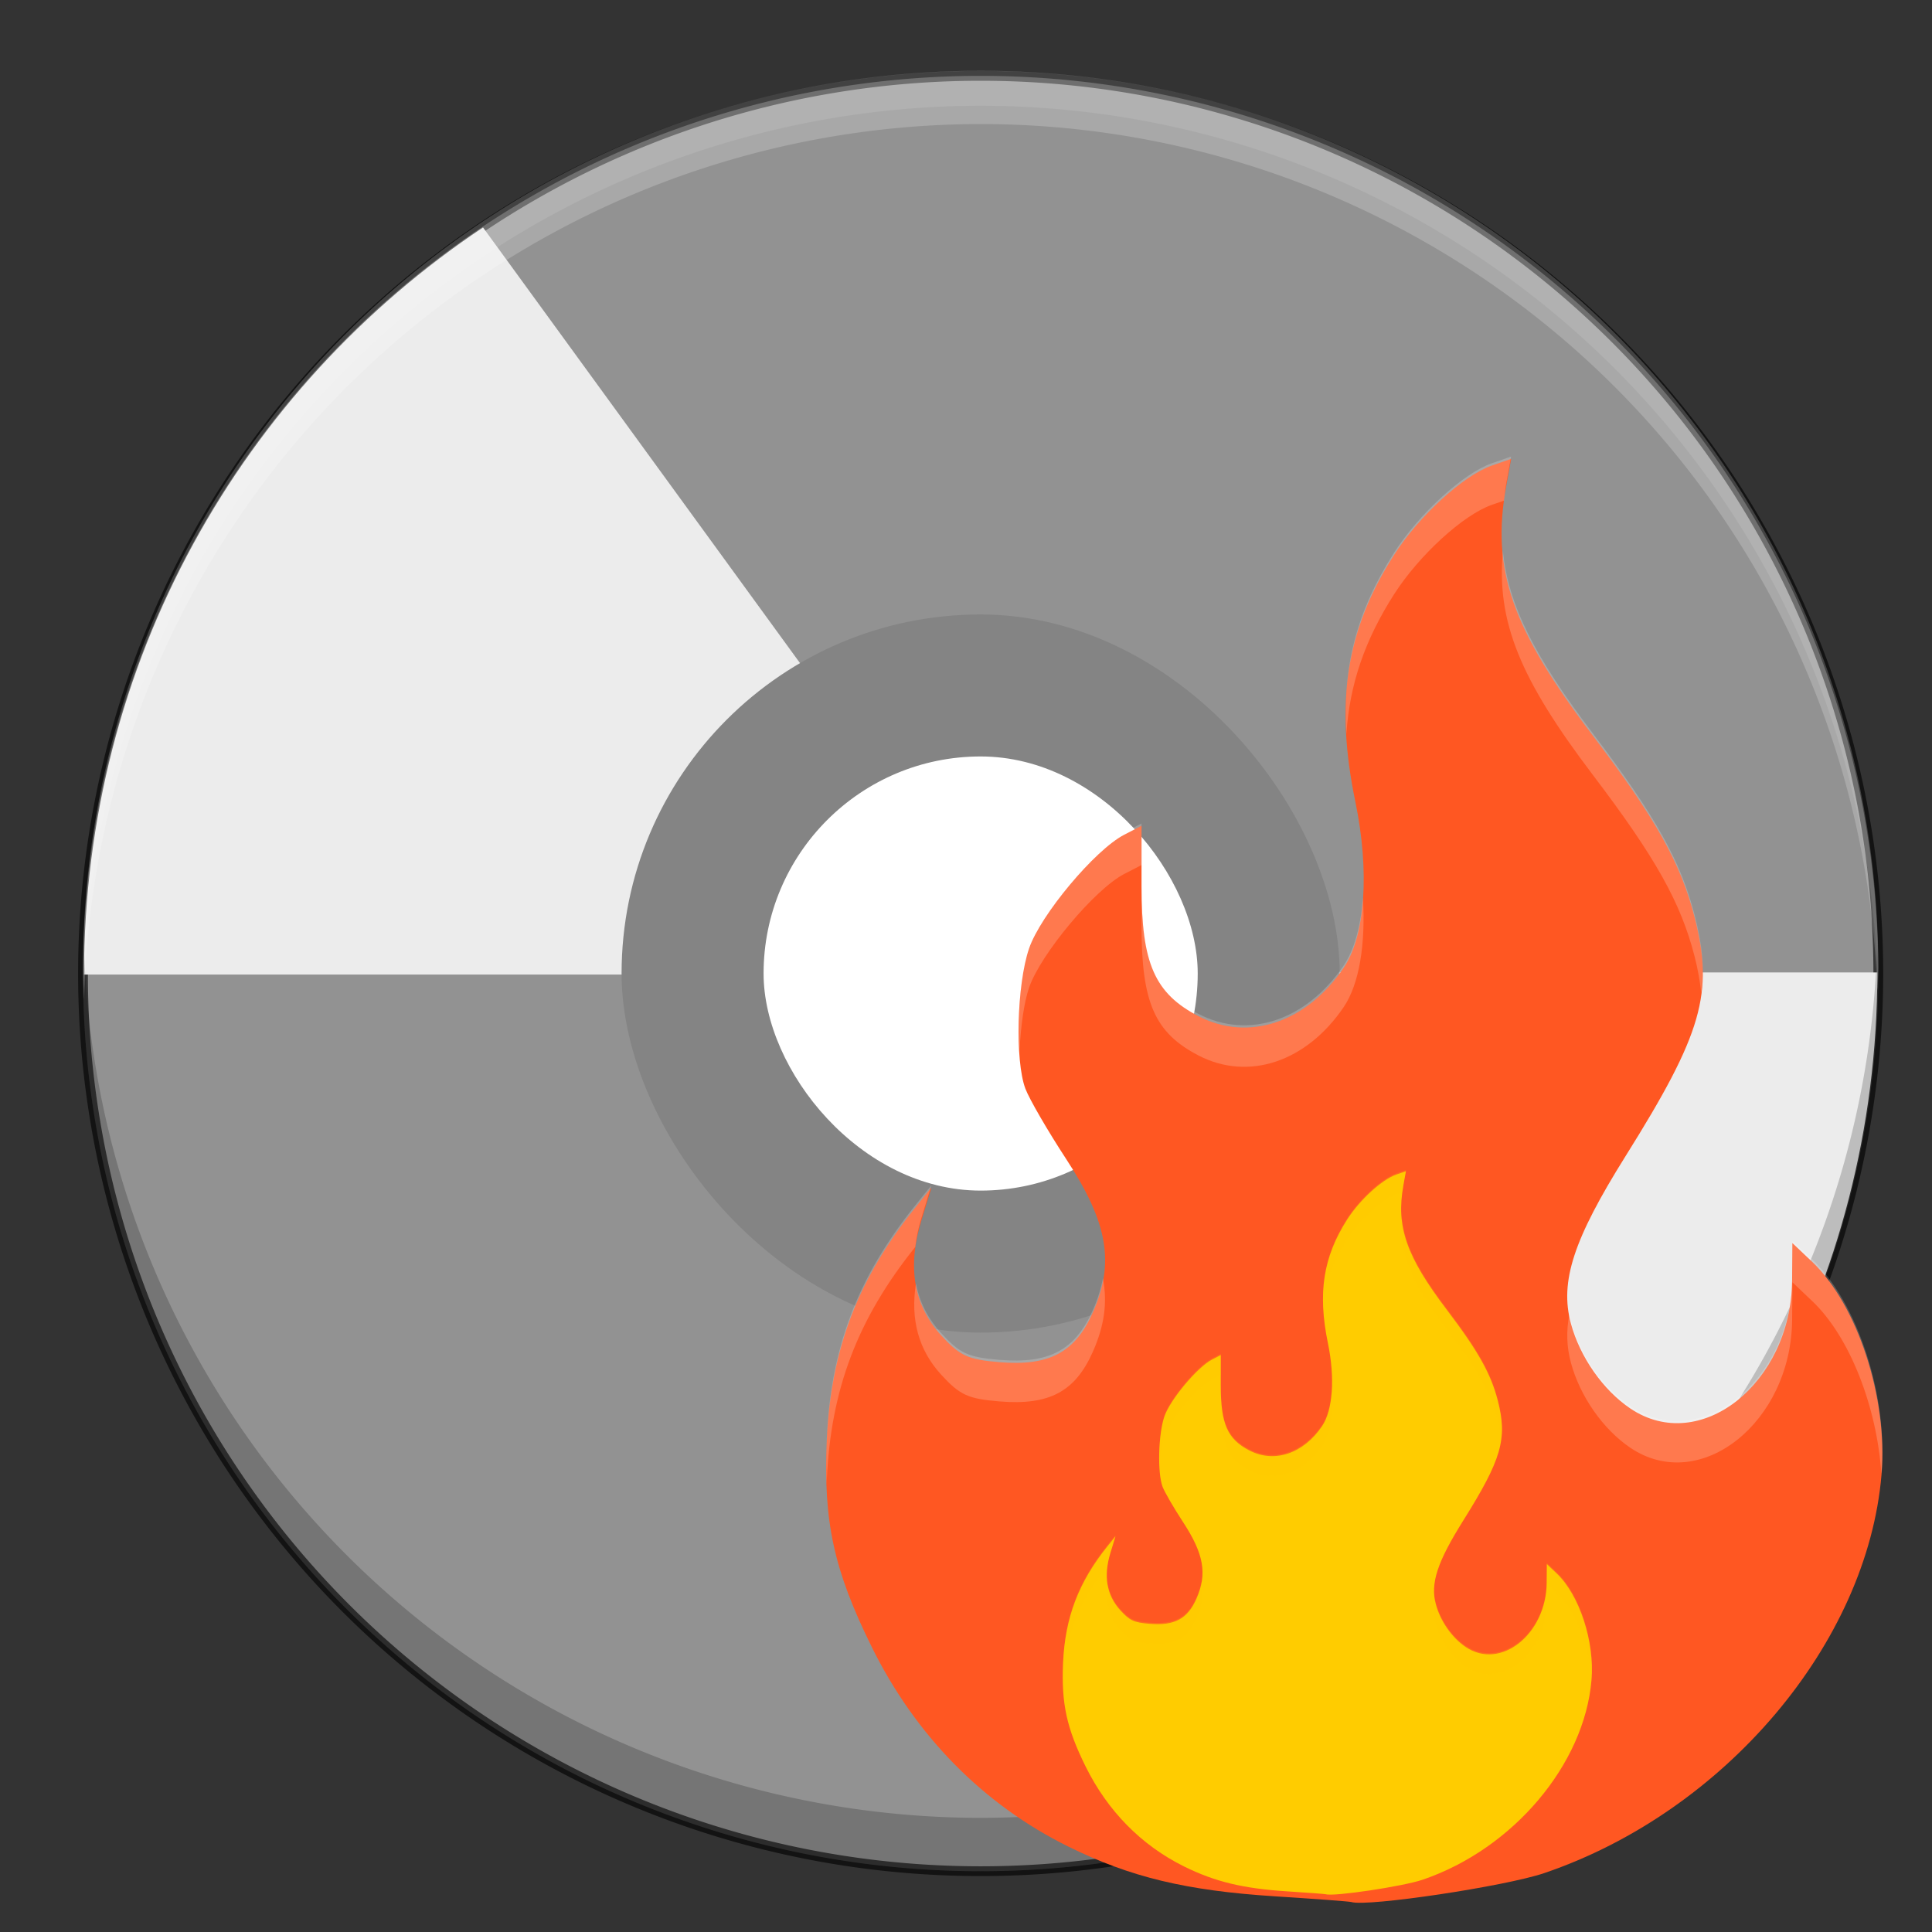<?xml version="1.0" encoding="UTF-8" standalone="no"?>
<!-- Created with Inkscape (http://www.inkscape.org/) -->

<svg
   xmlns:dc="http://purl.org/dc/elements/1.1/"
   xmlns:cc="http://creativecommons.org/ns#"
   xmlns:rdf="http://www.w3.org/1999/02/22-rdf-syntax-ns#"
   xmlns:svg="http://www.w3.org/2000/svg"
   xmlns="http://www.w3.org/2000/svg"
   xmlns:xlink="http://www.w3.org/1999/xlink"
   xmlns:sodipodi="http://sodipodi.sourceforge.net/DTD/sodipodi-0.dtd"
   xmlns:inkscape="http://www.inkscape.org/namespaces/inkscape"
   width="48px"
   height="48px"
   id="svg4700"
   version="1.1"
   inkscape:version="0.92.2 2405546, 2018-03-11"
   sodipodi:docname="brasero.svg">
  <rect width="100%" height="100%" fill="#333333" stroke="none"/>
  <defs
     id="defs4702">
    <linearGradient
       id="linearGradient3899">
      <stop
         id="stop3901"
         offset="0"
         style="stop-color:white;stop-opacity:1;" />
      <stop
         id="stop3903"
         offset="1"
         style="stop-color:white;stop-opacity:0;" />
    </linearGradient>
    <linearGradient
       id="linearGradient4009">
      <stop
         id="stop4012"
         offset="0"
         style="stop-color:#ffffff;stop-opacity:0;" />
      <stop
         style="stop-color:#ffffff;stop-opacity:0.549;"
         offset="0.5"
         id="stop4017" />
      <stop
         id="stop4014"
         offset="1"
         style="stop-color:#ffffff;stop-opacity:0;" />
    </linearGradient>
    <linearGradient
       id="linearGradient4390">
      <stop
         style="stop-color:#ffffff;stop-opacity:0.754;"
         offset="0"
         id="stop4392" />
      <stop
         style="stop-color:#ffffff;stop-opacity:0;"
         offset="1"
         id="stop4394" />
    </linearGradient>
    <linearGradient
       id="linearGradient4517">
      <stop
         style="stop-color:#ffffff;stop-opacity:1;"
         offset="0"
         id="stop4519" />
      <stop
         style="stop-color:#ffffff;stop-opacity:0;"
         offset="1"
         id="stop4521" />
    </linearGradient>
    <linearGradient
       gradientUnits="userSpaceOnUse"
       xlink:href="#linearGradient3322"
       id="linearGradient3279"
       y2="77.094"
       x2="32"
       y1="77.094"
       x1="6"
       gradientTransform="matrix(0.462,0,0,0.465,2.231,0.16)" />
    <linearGradient
       gradientUnits="userSpaceOnUse"
       xlink:href="#linearGradient3173"
       id="linearGradient3179"
       y2="33.872"
       x2="46.431"
       y1="77.04"
       x1="46.431"
       gradientTransform="matrix(0.464,0,0,0.472,1.712,-39.336)" />
    <filter
       id="filter3174"
       color-interpolation-filters="sRGB">
      <feGaussianBlur
         stdDeviation="1.71"
         id="feGaussianBlur3176" />
    </filter>
    <linearGradient
       gradientTransform="scale(1.006,0.994)"
       gradientUnits="userSpaceOnUse"
       id="ButtonShadow"
       y2="7.017"
       x2="45.448"
       y1="92.54"
       x1="45.448">
      <stop
         offset="0"
         style="stop-color:#000000;stop-opacity:1"
         id="stop3750" />
      <stop
         offset="1"
         style="stop-color:#000000;stop-opacity:0.588"
         id="stop3752" />
    </linearGradient>
    <linearGradient
       id="linearGradient3173">
      <stop
         offset="0"
         style="stop-color:#d2d2d2;stop-opacity:1;"
         id="stop3187" />
      <stop
         offset="1"
         style="stop-color:#3b3b3b;stop-opacity:1;"
         id="stop3177" />
    </linearGradient>
    <linearGradient
       id="linearGradient3322">
      <stop
         offset="0"
         style="stop-color:#000000;stop-opacity:1;"
         id="stop3326" />
      <stop
         offset="1"
         style="stop-color:#000000;stop-opacity:0;"
         id="stop3330" />
    </linearGradient>
    <linearGradient
       id="linearGradient5048-0">
      <stop
         id="stop5050-0"
         style="stop-color:#000000;stop-opacity:0"
         offset="0" />
      <stop
         id="stop5056-5"
         style="stop-color:#000000;stop-opacity:1"
         offset="0.5" />
      <stop
         id="stop5052-9"
         style="stop-color:#000000;stop-opacity:0"
         offset="1" />
    </linearGradient>
    <linearGradient
       id="linearGradient5060-9">
      <stop
         id="stop5062-2"
         style="stop-color:#000000;stop-opacity:1"
         offset="0" />
      <stop
         id="stop5064-0"
         style="stop-color:#000000;stop-opacity:0"
         offset="1" />
    </linearGradient>
    <linearGradient
       id="linearGradient986-3">
      <stop
         style="stop-color:#ffffff;stop-opacity:1;"
         offset="0"
         id="stop988-9" />
      <stop
         style="stop-color:#ffffff;stop-opacity:0;"
         offset="1"
         id="stop990-4" />
    </linearGradient>
    <linearGradient
       x1="45.448"
       y1="92.54"
       x2="45.448"
       y2="7.017"
       id="ButtonShadow-7"
       gradientUnits="userSpaceOnUse"
       gradientTransform="scale(1.006,0.994)">
      <stop
         id="stop3750-5"
         style="stop-color:#000000;stop-opacity:1"
         offset="0" />
      <stop
         id="stop3752-1"
         style="stop-color:#000000;stop-opacity:0.588"
         offset="1" />
    </linearGradient>
    <filter
       color-interpolation-filters="sRGB"
       id="filter3174-8">
      <feGaussianBlur
         id="feGaussianBlur3176-3"
         stdDeviation="1.71" />
    </filter>
    <linearGradient
       id="linearGradient3772">
      <stop
         id="stop3774"
         style="stop-color:#898989;stop-opacity:1;"
         offset="0" />
      <stop
         id="stop3776"
         style="stop-color:#000000;stop-opacity:1;"
         offset="1" />
    </linearGradient>
    <linearGradient
       x1="12.274"
       y1="32.416"
       x2="35.391"
       y2="14.203"
       id="linearGradient3263"
       gradientUnits="userSpaceOnUse">
      <stop
         id="stop3265"
         style="stop-color:#c7c7c7;stop-opacity:1;"
         offset="0" />
      <stop
         id="stop3267"
         style="stop-color:#eaeaea;stop-opacity:1;"
         offset="0.5" />
      <stop
         id="stop3269"
         style="stop-color:#c7c7c7;stop-opacity:1;"
         offset="1" />
    </linearGradient>
    <linearGradient
       id="linearGradient6036">
      <stop
         id="stop6038"
         style="stop-color:#ffffff;stop-opacity:1"
         offset="0" />
      <stop
         id="stop6040"
         style="stop-color:#ffffff;stop-opacity:0"
         offset="1" />
    </linearGradient>
  </defs>
  <sodipodi:namedview
     id="base"
     pagecolor="#ffffff"
     bordercolor="#666666"
     borderopacity="1.0"
     inkscape:pageopacity="0.0"
     inkscape:pageshadow="2"
     inkscape:zoom="11.313708"
     inkscape:cx="20.949987"
     inkscape:cy="28.733019"
     inkscape:current-layer="layer1"
     showgrid="true"
     inkscape:grid-bbox="true"
     inkscape:document-units="px"
     inkscape:window-width="1920"
     inkscape:window-height="1012"
     inkscape:window-x="0"
     inkscape:window-y="38"
     inkscape:window-maximized="1"
     inkscape:snap-to-guides="true"
     inkscape:snap-grids="true"
     showguides="true"
     inkscape:guide-bbox="true">
    <inkscape:grid
       type="xygrid"
       id="grid1021" />
  </sodipodi:namedview>
  <g
     id="layer1"
     inkscape:label="Layer 1"
     inkscape:groupmode="layer">
    <g
       id="layer2"
       style="display:none"
       transform="translate(5.204,-179.688)">
      <rect
         width="86"
         height="85"
         rx="6"
         ry="6"
         x="5"
         y="7"
         id="rect3745"
         style="opacity:0.9;fill:url(#ButtonShadow);fill-opacity:1;fill-rule:nonzero;stroke:none;filter:url(#filter3174)" />
    </g>
    <g
       id="layer4"
       transform="translate(5.204,-179.688)" />
    <g
       id="layer2-6"
       style="display:none"
       transform="translate(-52.968,-177.176)">
      <rect
         width="86"
         height="85"
         rx="6"
         ry="6"
         x="5"
         y="7"
         id="rect3745-4"
         style="opacity:0.9;fill:url(#ButtonShadow-7);fill-opacity:1;fill-rule:nonzero;stroke:none;filter:url(#filter3174-8)" />
    </g>
    <g
       id="layer4-8"
       transform="translate(-52.968,-177.176)" />
    <path
       inkscape:connector-curvature="0"
       style="fill:#cccccc;fill-opacity:1;stroke-width:0.243;stroke:#000000;stroke-opacity:1;stroke-miterlimit:4;stroke-dasharray:none;opacity:0.623"
       d="M 46.666,24.187 A 22.302,22.302 0 0 1 24.364,46.489 22.302,22.302 0 0 1 2.062,24.187 22.302,22.302 0 0 1 24.364,1.885 22.302,22.302 0 0 1 46.666,24.187 Z"
       id="path11" />
    <path
       inkscape:connector-curvature="0"
       style="opacity:1;fill:#ececec;stroke-width:0.743"
       d="M 12.003,5.649 C 6.018,9.64 2.087,16.45 2.087,24.213 H 19.929 c 0,-1.808 1.081,-3.355 2.627,-4.055 L 12,5.65 Z"
       id="path15" />
    <path
       inkscape:connector-curvature="0"
       style="opacity:0.1;fill:#ffffff;stroke-width:0.743"
       d="M 24.363,1.885 A 22.302,22.302 0 0 0 2.062,24.187 22.302,22.302 0 0 0 2.075,24.567 22.302,22.302 0 0 1 24.363,2.628 h 0.002 A 22.302,22.302 0 0 1 46.648,24.567 22.302,22.302 0 0 0 46.665,24.187 22.302,22.302 0 0 0 24.364,1.885 Z"
       id="path13" />
    <path
       inkscape:connector-curvature="0"
       style="opacity:1;fill:#ececec;stroke-width:0.743"
       d="m 36.726,42.724 c 5.985,-3.991 9.916,-10.8 9.916,-18.564 H 28.8 c 0,1.808 -1.081,3.355 -2.627,4.055 l 10.552,14.509 z"
       id="path17" />
    <rect
       style="fill:#848484;fill-opacity:1;stroke:none;stroke-width:0.743"
       ry="8.921"
       height="17.842"
       width="17.842"
       y="15.266"
       x="15.443"
       id="rect19" />
    <rect
       style="fill:#ffffff;fill-opacity:0;stroke-width:1.348"
       transform="scale(1,-1)"
       ry="5.393"
       height="10.786"
       width="10.786"
       y="-29.58"
       x="18.971"
       id="rect21" />
    <rect
       style="fill:#ffffff;fill-opacity:1;stroke-width:0.449"
       ry="5.393"
       height="10.786"
       width="10.786"
       y="18.794"
       x="18.971"
       id="rect19-7" />
    <path
       style="fill:#000000;fill-opacity:1;stroke-width:0.243;stroke:none;stroke-opacity:1;stroke-miterlimit:4;stroke-dasharray:none;opacity:0.201"
       d="M 46.639 23.404 A 22.302 22.302 0 0 1 24.365 45.164 A 22.302 22.302 0 0 1 2.09 23.645 A 22.302 22.302 0 0 0 2.062 24.188 A 22.302 22.302 0 0 0 24.365 46.488 A 22.302 22.302 0 0 0 46.666 24.188 A 22.302 22.302 0 0 0 46.639 23.404 z "
       id="path969" />
    <g
       id="g967"
       transform="translate(-24.139,8.303)">
      <g
         id="g953">
        <path
           style="opacity:1;fill:#ff5722;fill-opacity:1;stroke-width:0.165"
           d="m 55.808,38.81 c -2.201,-0.141 -3.591,-0.476 -5.128,-1.236 -2.116,-1.047 -3.793,-2.751 -4.886,-4.965 -0.939,-1.903 -1.202,-3.107 -1.114,-5.118 0.098,-2.252 0.765,-4.006 2.204,-5.797 l 0.396,-0.493 -0.252,0.824 c -0.353,1.153 -0.187,2.106 0.495,2.851 0.465,0.507 0.664,0.599 1.449,0.664 1.235,0.102 1.88,-0.242 2.32,-1.238 0.545,-1.231 0.373,-2.224 -0.657,-3.798 -0.466,-0.712 -0.925,-1.504 -1.021,-1.76 -0.261,-0.695 -0.211,-2.595 0.091,-3.481 0.284,-0.834 1.636,-2.45 2.364,-2.827 l 0.431,-0.223 v 1.513 c 0,1.907 0.328,2.653 1.416,3.218 1.241,0.644 2.684,0.161 3.61,-1.207 0.533,-0.788 0.645,-2.389 0.287,-4.118 C 57.301,9.142 57.581,7.351 58.772,5.489 59.392,4.519 60.494,3.511 61.203,3.264 l 0.479,-0.167 -0.125,0.695 c -0.37,2.063 0.14,3.526 2.155,6.182 1.56,2.056 2.185,3.171 2.528,4.511 0.483,1.884 0.191,2.894 -1.713,5.933 -1.297,2.071 -1.64,3.12 -1.36,4.16 0.224,0.833 0.8,1.657 1.478,2.113 1.731,1.167 3.995,-0.624 4.018,-3.178 l 0.008,-0.932 0.49,0.465 c 1.129,1.072 1.884,3.386 1.724,5.286 -0.353,4.191 -3.894,8.376 -8.378,9.901 -0.971,0.33 -4.392,0.843 -4.797,0.719 -0.045,-0.014 -0.902,-0.078 -1.902,-0.142 z"
           id="path817"
           inkscape:connector-curvature="0"
           sodipodi:nodetypes="csssscccscscsccsssscsccssssscccssccc" />
        <path
           style="opacity:0.2;fill:#ffffff;fill-opacity:1;stroke-width:0.165"
           d="M 61.682,3.04 61.203,3.207 C 60.493,3.454 59.393,4.462 58.773,5.431 57.859,6.859 57.486,8.248 57.59,9.932 57.67,8.692 58.053,7.59 58.773,6.464 59.393,5.495 60.493,4.487 61.203,4.24 l 0.303,-0.105 c 0.017,-0.133 0.027,-0.262 0.051,-0.4 z m -0.203,2.344 c -0.164,1.758 0.426,3.183 2.234,5.566 1.56,2.056 2.185,3.171 2.528,4.511 0.083,0.323 0.132,0.616 0.165,0.902 0.088,-0.625 0.019,-1.216 -0.165,-1.934 C 65.897,13.089 65.272,11.973 63.712,9.917 62.268,8.013 61.606,6.722 61.479,5.383 Z m -8.979,6.772 -0.43,0.223 c -0.728,0.377 -2.08,1.992 -2.365,2.826 -0.211,0.619 -0.29,1.722 -0.235,2.574 0.032,-0.582 0.105,-1.158 0.235,-1.541 0.284,-0.834 1.636,-2.451 2.365,-2.827 l 0.43,-0.222 z m 0,1.513 v 1.033 c 0,1.907 0.328,2.653 1.415,3.218 1.241,0.644 2.685,0.161 3.611,-1.207 C 57.909,16.145 58.071,15.154 58,14 c -0.052,0.702 -0.212,1.291 -0.475,1.68 -0.926,1.369 -2.37,1.852 -3.611,1.207 -1.087,-0.565 -1.415,-1.312 -1.415,-3.219 z m -5.22,7.475 -0.396,0.493 c -1.439,1.79 -2.105,3.545 -2.203,5.796 -0.018,0.415 -0.017,0.791 -0.002,1.15 0.001,-0.04 5.61e-4,-0.076 0.002,-0.117 0.098,-2.248 0.763,-4.001 2.197,-5.788 0.028,-0.228 0.074,-0.464 0.15,-0.711 z m 21.392,1.38 -0.008,0.932 c -0.023,2.554 -2.287,4.345 -4.019,3.178 -0.678,-0.457 -1.253,-1.28 -1.477,-2.113 -0.017,-0.062 -0.024,-0.124 -0.036,-0.186 -0.086,0.442 -0.068,0.832 0.036,1.219 0.224,0.833 0.8,1.656 1.477,2.113 1.731,1.167 3.996,-0.624 4.019,-3.178 l 0.008,-0.933 0.49,0.465 c 0.937,0.889 1.607,2.633 1.719,4.287 0.001,-0.011 0.004,-0.023 0.005,-0.034 0.16,-1.9 -0.595,-4.215 -1.724,-5.287 z M 51.541,23.454 c -0.049,0.258 -0.129,0.518 -0.249,0.79 -0.441,0.996 -1.085,1.34 -2.32,1.238 -0.785,-0.065 -0.984,-0.157 -1.449,-0.664 -0.332,-0.363 -0.54,-0.775 -0.627,-1.235 -0.142,0.894 0.063,1.653 0.627,2.268 0.465,0.507 0.665,0.599 1.449,0.664 1.235,0.102 1.88,-0.241 2.32,-1.237 0.28,-0.633 0.367,-1.205 0.249,-1.823 z"
           id="path817-1"
           inkscape:connector-curvature="0" />
      </g>
      <g
         style="fill:#ffcc00"
         transform="matrix(0.501,0,0,0.501,28.166,19.244)"
         id="g959">
        <path
           sodipodi:nodetypes="csssscccscscsccsssscsccssssscccssccc"
           inkscape:connector-curvature="0"
           id="path955"
           d="m 55.808,38.81 c -2.201,-0.141 -3.591,-0.476 -5.128,-1.236 -2.116,-1.047 -3.793,-2.751 -4.886,-4.965 -0.939,-1.903 -1.202,-3.107 -1.114,-5.118 0.098,-2.252 0.765,-4.006 2.204,-5.797 l 0.396,-0.493 -0.252,0.824 c -0.353,1.153 -0.187,2.106 0.495,2.851 0.465,0.507 0.664,0.599 1.449,0.664 1.235,0.102 1.88,-0.242 2.32,-1.238 0.545,-1.231 0.373,-2.224 -0.657,-3.798 -0.466,-0.712 -0.925,-1.504 -1.021,-1.76 -0.261,-0.695 -0.211,-2.595 0.091,-3.481 0.284,-0.834 1.636,-2.45 2.364,-2.827 l 0.431,-0.223 v 1.513 c 0,1.907 0.328,2.653 1.416,3.218 1.241,0.644 2.684,0.161 3.61,-1.207 0.533,-0.788 0.645,-2.389 0.287,-4.118 C 57.301,9.142 57.581,7.351 58.772,5.489 59.392,4.519 60.494,3.511 61.203,3.264 l 0.479,-0.167 -0.125,0.695 c -0.37,2.063 0.14,3.526 2.155,6.182 1.56,2.056 2.185,3.171 2.528,4.511 0.483,1.884 0.191,2.894 -1.713,5.933 -1.297,2.071 -1.64,3.12 -1.36,4.16 0.224,0.833 0.8,1.657 1.478,2.113 1.731,1.167 3.995,-0.624 4.018,-3.178 l 0.008,-0.932 0.49,0.465 c 1.129,1.072 1.884,3.386 1.724,5.286 -0.353,4.191 -3.894,8.376 -8.378,9.901 -0.971,0.33 -4.392,0.843 -4.797,0.719 -0.045,-0.014 -0.902,-0.078 -1.902,-0.142 z"
           style="opacity:1;fill:#ffcc00;fill-opacity:1;stroke-width:0.165" />
        <path
           inkscape:connector-curvature="0"
           id="path957"
           d="M 61.682,3.04 61.203,3.207 C 60.493,3.454 59.393,4.462 58.773,5.431 57.859,6.859 57.486,8.248 57.59,9.932 57.67,8.692 58.053,7.59 58.773,6.464 59.393,5.495 60.493,4.487 61.203,4.24 l 0.303,-0.105 c 0.017,-0.133 0.027,-0.262 0.051,-0.4 z m -0.203,2.344 c -0.164,1.758 0.426,3.183 2.234,5.566 1.56,2.056 2.185,3.171 2.528,4.511 0.083,0.323 0.132,0.616 0.165,0.902 0.088,-0.625 0.019,-1.216 -0.165,-1.934 C 65.897,13.089 65.272,11.973 63.712,9.917 62.268,8.013 61.606,6.722 61.479,5.383 Z m -8.979,6.772 -0.43,0.223 c -0.728,0.377 -2.08,1.992 -2.365,2.826 -0.211,0.619 -0.29,1.722 -0.235,2.574 0.032,-0.582 0.105,-1.158 0.235,-1.541 0.284,-0.834 1.636,-2.451 2.365,-2.827 l 0.43,-0.222 z m 0,1.513 v 1.033 c 0,1.907 0.328,2.653 1.415,3.218 1.241,0.644 2.685,0.161 3.611,-1.207 C 57.909,16.145 58.071,15.154 58,14 c -0.052,0.702 -0.212,1.291 -0.475,1.68 -0.926,1.369 -2.37,1.852 -3.611,1.207 -1.087,-0.565 -1.415,-1.312 -1.415,-3.219 z m -5.22,7.475 -0.396,0.493 c -1.439,1.79 -2.105,3.545 -2.203,5.796 -0.018,0.415 -0.017,0.791 -0.002,1.15 0.001,-0.04 5.61e-4,-0.076 0.002,-0.117 0.098,-2.248 0.763,-4.001 2.197,-5.788 0.028,-0.228 0.074,-0.464 0.15,-0.711 z m 21.392,1.38 -0.008,0.932 c -0.023,2.554 -2.287,4.345 -4.019,3.178 -0.678,-0.457 -1.253,-1.28 -1.477,-2.113 -0.017,-0.062 -0.024,-0.124 -0.036,-0.186 -0.086,0.442 -0.068,0.832 0.036,1.219 0.224,0.833 0.8,1.656 1.477,2.113 1.731,1.167 3.996,-0.624 4.019,-3.178 l 0.008,-0.933 0.49,0.465 c 0.937,0.889 1.607,2.633 1.719,4.287 0.001,-0.011 0.004,-0.023 0.005,-0.034 0.16,-1.9 -0.595,-4.215 -1.724,-5.287 z M 51.541,23.454 c -0.049,0.258 -0.129,0.518 -0.249,0.79 -0.441,0.996 -1.085,1.34 -2.32,1.238 -0.785,-0.065 -0.984,-0.157 -1.449,-0.664 -0.332,-0.363 -0.54,-0.775 -0.627,-1.235 -0.142,0.894 0.063,1.653 0.627,2.268 0.465,0.507 0.665,0.599 1.449,0.664 1.235,0.102 1.88,-0.241 2.32,-1.237 0.28,-0.633 0.367,-1.205 0.249,-1.823 z"
           style="opacity:0.2;fill:#ffcc00;fill-opacity:1;stroke-width:0.165" />
      </g>
    </g>
    <path
       id="path974"
       d="M 2.09,24.842 A 22.302,22.302 0 0 1 24.363,3.082 22.302,22.302 0 0 1 46.639,24.602 22.302,22.302 0 0 0 46.666,24.059 22.302,22.302 0 0 0 24.363,1.758 22.302,22.302 0 0 0 2.062,24.059 22.302,22.302 0 0 0 2.09,24.842 Z"
       style="opacity:0.201;fill:#ffffff;fill-opacity:1;stroke:none;stroke-width:0.243;stroke-miterlimit:4;stroke-dasharray:none;stroke-opacity:1"
       inkscape:connector-curvature="0" />
  </g>
</svg>
